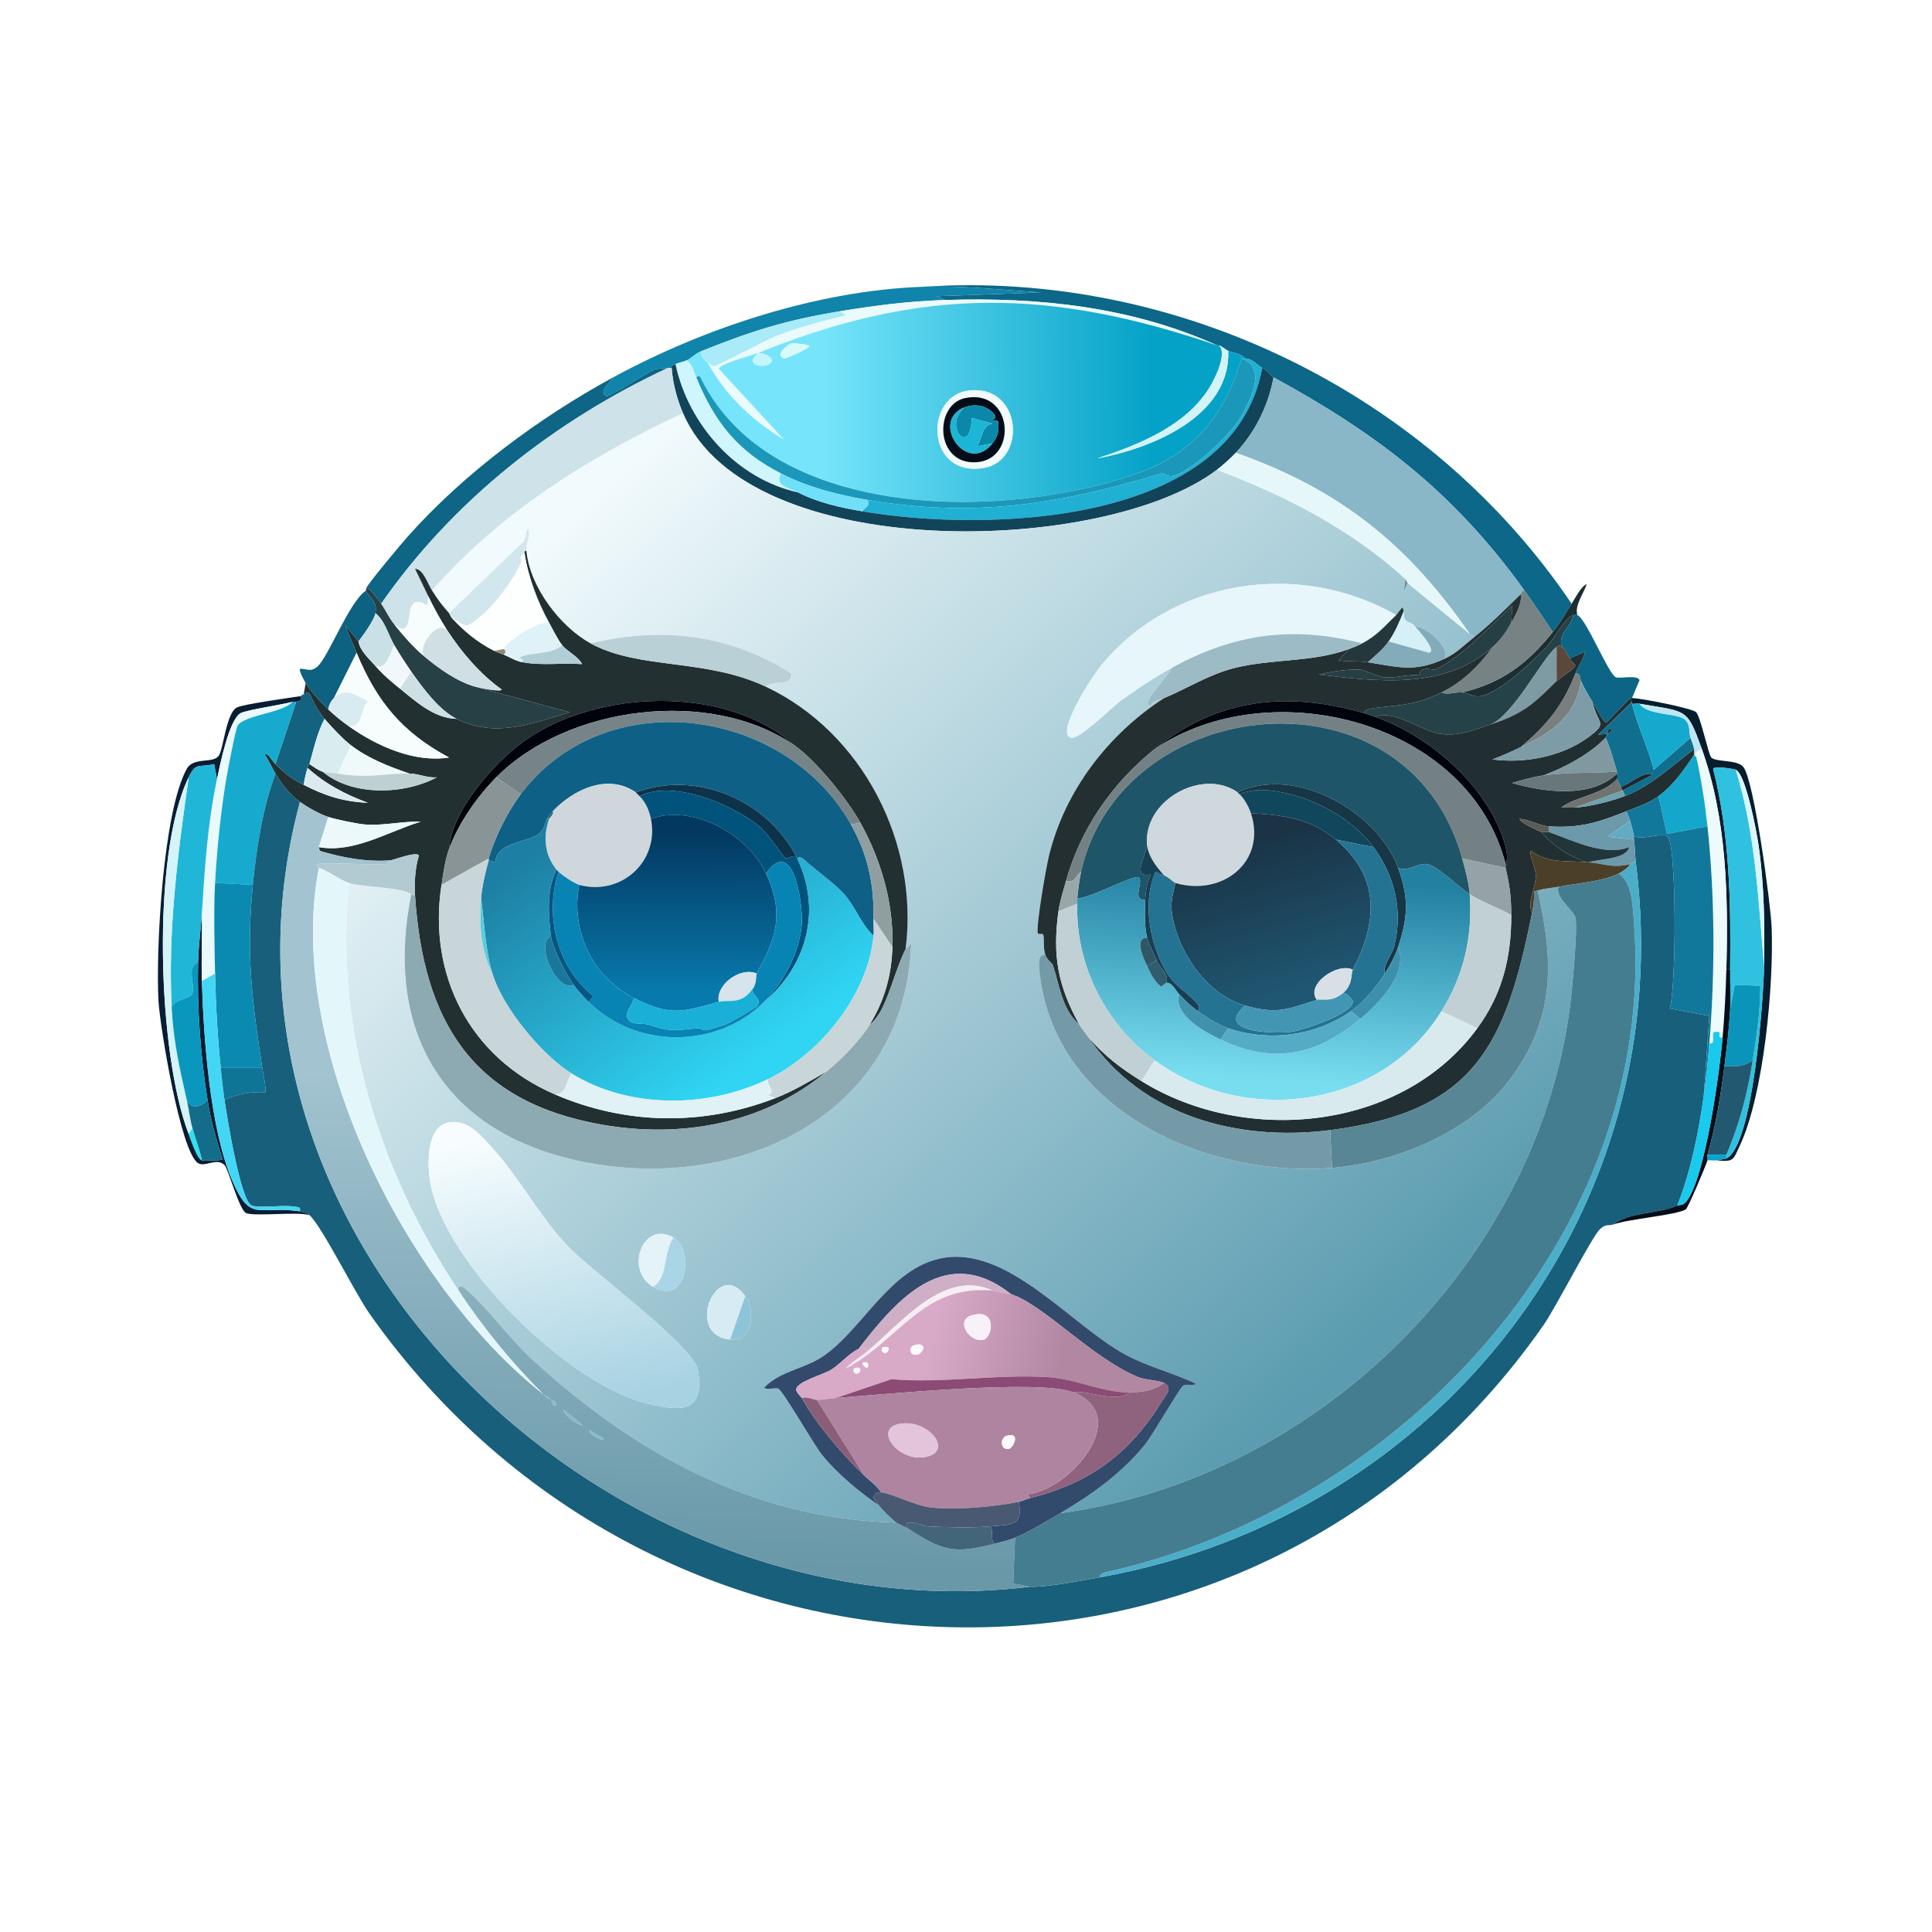 <svg xmlns="http://www.w3.org/2000/svg" width="1024" height="1024"><defs><linearGradient id="a" x1="633.156" x2="411.159" y1="212.348" y2="213.547" gradientUnits="userSpaceOnUse"><stop offset="10.36%" style="stop-color:#05a2c7"/><stop offset="89.189%" style="stop-color:#76e5fb"/></linearGradient></defs><defs><linearGradient id="b" x1="298.481" x2="704.955" y1="280.165" y2="729.626" gradientUnits="userSpaceOnUse"><stop offset="0%" style="stop-color:#f1fafc"/><stop offset="100%" style="stop-color:#5b9cb0"/></linearGradient></defs><defs><linearGradient id="c" x1="349.256" x2="344.06" y1="572.15" y2="830.097" gradientUnits="userSpaceOnUse"><stop offset="0%" style="stop-color:#a2c3cf"/><stop offset="100%" style="stop-color:#6998a8"/></linearGradient></defs><defs><linearGradient id="d" x1="663.043" x2="686.639" y1="444.862" y2="524.438" gradientUnits="userSpaceOnUse"><stop offset="0%" style="stop-color:#1a3345"/><stop offset="100%" style="stop-color:#1f5672"/></linearGradient></defs><defs><linearGradient id="e" x1="358.39" x2="358.603" y1="441.09" y2="525.09" gradientUnits="userSpaceOnUse"><stop offset="0%" style="stop-color:#033860"/><stop offset="100%" style="stop-color:#0879ac"/></linearGradient></defs><defs><linearGradient id="f" x1="305.904" x2="398.428" y1="435.311" y2="563.385" gradientUnits="userSpaceOnUse"><stop offset="0%" style="stop-color:#1d7fa3"/><stop offset="100%" style="stop-color:#30d5f4"/></linearGradient></defs><defs><linearGradient id="g" x1="679.031" x2="671.352" y1="464.451" y2="572.178" gradientUnits="userSpaceOnUse"><stop offset="0%" style="stop-color:#2280a1"/><stop offset="100%" style="stop-color:#79ddf0"/></linearGradient></defs><defs><linearGradient id="h" x1="283.226" x2="315.021" y1="597.766" y2="745.38" gradientUnits="userSpaceOnUse"><stop offset="0%" style="stop-color:#f7fdfe"/><stop offset="100%" style="stop-color:#a7d2e2"/></linearGradient></defs><defs><linearGradient id="i" x1="494.376" x2="562.466" y1="707.388" y2="723.628" gradientUnits="userSpaceOnUse"><stop offset="0%" style="stop-color:#d8aac8"/><stop offset="100%" style="stop-color:#b187a2"/></linearGradient></defs><path fill="#0c6788" d="M833 320c-3.636 5.675-5.536 9.461-10 15-4.887-7.424-9.816-14.774-15-22-37.555-52.351-78.554-83.345-133-113-1.058-.576-2.55-3.152-6-5-2.438-1.306-5.169-4.886-9-5-2.308-2.697-6.012-2.835-9-4-1.056-.412-3.179-2.379-5-3-.299-.102-.701.102-1 0-45.407-20.442-94.461-25.588-144-24l-4.5-2 55-2c-20.391-1.365-42.119-3.732-62.5-3 135.007-9.057 268.752 56.485 344 168"/><path fill="#1084aa" d="M489 152c20.381-.732 42.109 1.635 62.5 3l-55 2 4.5 2c-19.33.62-37.046 2.877-56 6-28.48 4.692-46.731 10.47-73 21-4.106 1.646-5.754 4.065-8 5-1.777.739-4.236 1.246-6 2-2.997 1.281-1.87 1.944-2 2-.44.189-1.565-.189-2 0-.347.151-5.369.074-7.5 1-4.075 1.77-23.651 14.482-25 14-5.063-1.809 2.524-7.784 3.5-10 48.44-26.323 108.445-46.006 164-48"/><path fill="#ebfafc" d="M501 159c49.539-1.588 98.593 3.558 144 24-88.7-30.145-156.033-31.224-243 4-3.013 1.22-20.567 5.73-21 8.5l34.5 37.5c-16.572-9.957-31.354-23.832-40.5-41 1.026.665 2.269 2.113 3.5 2 1.975-.181 27.763-13.98 33-16 11.901-4.59 24.687-7.925 37-11l-3.5-2c18.954-3.123 36.67-5.38 56-6"/><path fill="url(#a)" d="M645 183c.299.102.701-.102 1 0 4.687 3.951-1.734 17.233-5 22.5-12.748 20.559-37.767 30.297-59.5 37.5 28.87-5.315 70.706-22.201 69.5-57 2.988 1.165 6.692 1.303 9 4-.661-.02-1.339.009-2 0-9.038 30.394-25.289 50.292-55.5 61-69.747 24.722-192.499 25.635-230.5-49.5-.711-1.406-1.043-3.116-3-1.5-1.207-2.943-2.28-7.007-5-9 2.246-.935 3.894-3.354 8-5-1.558 1.556 1.055 4.74 3 6 9.146 17.168 23.928 31.043 40.5 41L381 195.5c.433-2.77 17.987-7.28 21-8.5-.217.078-2.971 3.271-3 3.5-.572 4.582 9.112 4.166 10 1 .844-3.008-6.521-4.672-7-4.5 86.967-35.224 154.3-34.145 243-4m-225.5-1c-2.421.759-8.794 6.19-4 8 .989.373 13.563-5.6 13.5-6.5-.987-1.208-9.041-1.644-9.5-1.5m94 25c-23.926 2.862-22.735 46.284 8 41 22.949-3.946 20.15-44.367-8-41" style="fill:url(#a)"/>/&gt;<path fill="#a9ebf8" d="m445 165 3.5 2c-12.313 3.075-25.099 6.41-37 11-5.237 2.02-31.025 15.819-33 16-1.231.113-2.474-1.335-3.5-2-1.945-1.26-4.558-4.444-3-6 26.269-10.53 44.52-16.308 73-21"/><path fill="#d9f9fb" d="M419.5 182c.459-.144 8.513.292 9.5 1.5.063.9-12.511 6.873-13.5 6.5-4.794-1.81 1.579-7.241 4-8"/><path fill="#d2f3f9" d="M651 186c1.206 34.799-40.63 51.685-69.5 57 21.733-7.203 46.752-16.941 59.5-37.5 3.266-5.267 9.687-18.549 5-22.5 1.821.621 3.944 2.588 5 3"/><path fill="#c3f5fc" d="M402 187c.479-.172 7.844 1.492 7 4.5-.888 3.166-10.572 3.582-10-1 .029-.229 2.783-3.422 3-3.5"/><path fill="#1b98b9" d="M460 265c-15.979-2.719-31.5-6.653-46-14-23.075-11.691-35.353-27.479-45-51 1.957-1.616 2.289.094 3 1.5 38.001 75.135 160.753 74.222 230.5 49.5 30.211-10.708 46.462-30.606 55.5-61 13.393 4.607 5.291 20.95 0 30.5-5.287 9.543-25.352 28.374-35.5 31.5-4.367 1.345-4.8-1.662-7-1-53.798 16.189-98.804 23.647-155.5 14"/><path fill="#1fb0d4" d="M660 190c3.831.114 6.562 3.694 9 5-15.394 83.848-146.541 87.223-212 76 1.62-2.685 3.945-1.859 3-6 56.696 9.647 101.702 2.189 155.5-14 2.2-.662 2.633 2.345 7 1 10.148-3.126 30.213-21.957 35.5-31.5 5.291-9.55 13.393-25.893 0-30.5.661.009 1.339-.02 2 0"/><path fill="#cff6fd" d="M364 191c2.72 1.993 3.793 6.057 5 9 9.647 23.521 21.925 39.309 45 51-3.491 6.486 3.526 7.19 9 10-32.477-7.118-58.104-35.747-65-68 1.764-.754 4.223-1.261 6-2"/><path fill="#124459" d="M358 193c6.896 32.253 32.523 60.882 65 68 10.57 5.427 22.248 7.985 34 10 65.459 11.223 196.606 7.848 212-76 3.45 1.848 4.942 4.424 6 5-2.675 14.846-9.72 29.031-20 40-2.399 2.559-7.2 6.871-10 9-59.829 45.497-248.718 50.289-283-30-3.207-7.51-5.427-15.793-6-24 .13-.056-.997-.719 2-2"/><path fill="#0e6586" d="M354 195c-60.253 28.152-113.866 70.258-152 125-1.625-2.34-6.756-9.647-8-8 .19-1.751 19.165-24.31 22-27.5 29.723-33.446 69.751-63.172 109-84.5-.976 2.216-8.563 8.191-3.5 10 1.349.482 20.925-12.23 25-14 2.131-.926 7.153-.849 7.5-1"/><path fill="#cde2e9" d="M356 195c.573 8.207 2.793 16.49 6 24-49.782 23.325-96.505 52.37-133 94-2.392-3.701-4.708-11.503-9-11.5 2.36 4.827 4.682 9.66 7 14.5l-.5 5c-15.286-9.9-4.214 20.41-17.5 10-3.057-3.775-4.639-7.6-7-11 38.134-54.742 91.747-96.848 152-125 .435-.189 1.56.189 2 0"/><path fill="#89b7c8" d="M808 313c-1.214-.164-1.677 1.685-2 2-8.085 7.874-16.117 15.991-25 23 .219-1.162-1.92-1.884-2-2-32.883-47.582-68.797-76.506-124-96 10.28-10.969 17.325-25.154 20-40 54.446 29.655 95.445 60.649 133 113"/><path fill="#f2fafc" d="M513.5 207c28.15-3.367 30.949 37.054 8 41-30.735 5.284-31.926-38.138-8-41m-2 4c-16.512 3.446-16.026 35.396 6 34 22.22-1.409 19.45-39.312-6-34"/><path fill="#020d18" d="M511.5 211c25.45-5.312 28.22 32.591 6 34-22.026 1.396-22.512-30.554-6-34m-.5 5c-18.161 7.388 1.468 36.113 15 19 2.956-3.739 3.618-6.644 3-11.5-.123-.968-2.652-.004-3-1-.066-.189 3.561-.492 0-4-3.908-3.851-9.908-4.571-15-2.5"/><path fill="#0b88a9" d="m526 235-8 1.5c2.791-4.804 2.184-10.63 8-12l-11-3c-.271 21.03-15.433 4.975-4-5.5 5.092-2.071 11.092-1.351 15 2.5 3.561 3.508-.066 3.811 0 4 .348.996 2.877.032 3 1 .618 4.856-.044 7.761-3 11.5"/><path fill="#1bb5d6" d="M526 235c-13.532 17.113-33.161-11.612-15-19-11.433 10.475 3.729 26.53 4 5.5l11 3c-5.816 1.37-5.209 7.196-8 12z"/><path fill="url(#b)" d="M362 219c34.282 80.289 223.171 75.497 283 30 36.227 13.678 71.368 31.654 100 58l-1 6.5 2-4.5 33 27c.08.116 2.219.838 2 2-5.013 3.956-8.944 8.216-15 11 2.202-6.682-10.421-16.907-16-17-2.762-3.432-6.285-.847-6-8l-.5-2c-.786.054-2.84 3.369-3.5 4-51.531-29.519-119.376-19.155-157 27.5-3.587 4.448-23.734 34.827-15.5 37.5 4.37 1.419 21.85-16.331 27-20 8.422-6 17.433-12.025 26.5-17-.255 2.849-17.344 19.643-11.5 20 1.82-2.81 4.867-2.896 7.5-4-29.56 19.135-52.537 48.937-61 83.5-1.604 6.551-6.697 35.819-6 41 .128.954 2.824.04 3 1 .569 3.111-.125 6.886 1 10.5-4.289-.307-3.36 6.164-3 9.5 7.964 73.703 89.317 108.97 155 103.5 33.946-2.827 73.026-18.815 94-46.5 24.268-32.033 23.698-62.492 15-100.5 3.535-1.207 7.327-1.302 11-2-1.848 5.791 7.963 12.23 9 16.5 1.378 5.674-1.927 40.075-3 48C813.592 670.464 697.117 783.816 562 802c16.855-9.908 32.652-21.237 45-36.5 3.657-4.52 18.437-30.021 20-31 2.048-1.283 4.933.28 7-1-12.345-6.01-25.248-8.872-37.5-15.5-29.087-15.734-62.79-58.42-98-51-26.659 5.618-40.591 36.118-61 51-10.724 7.82-23.594 8.2-32.5 17.5 1.028 1.349 6.019-.121 7.5.5 2.531 1.062 18.888 29.898 23.5 35.5 8.054 9.782 19.56 19.401 30 26.5 1.654 2.412 6.668 7.115 9 9-75.962-2.021-139.04-36.87-193.5-87-11.115-10.231-24.864-28.862-35-37-1.787-1.435-3.692-2.027-3.5 1-41.981-62.995-65.948-139.483-58-216 7.594 2.19 29.063 2.37 33 6-13.57 66.999 12.25 120.639 79.5 139 85.128 23.243 183.237-17.362 185.5-114.5.3 2.407-2.88 4.258-3 4.5 7.142-56.17-22.716-114.61-74-139 3.52-4.145 13.517.565 13.5-7-32.859-20.908-68.72-24.921-106.5-16-16.169-8.841-32.272-30.106-34-49-.443-4.847 2.812-8.368.5-12l-1.5 6.5-40 38.5c-4.447-5.203-5.245-6.19-9-12 36.495-41.63 83.218-70.675 133-94M237.5 595c-11.643 2.41-11.041 22.537-9.5 31.5 7.398 43.031 73.427 107.643 115.5 117.5 17.215 4.033 29.983 5.171 26.5-17.5-2.038-13.263-56.809-52.704-70-67-14.388-15.593-25.336-36.061-39-51-6.07-6.636-13.154-15.641-23.5-13.5M346 682c17.725 10.713 22.485-19.168 11-26-16.051-9.548-26.161 16.836-11 26m41 28c12.048 1.176 13.567-15.109 8-23-14.827-21.015-32.727 20.586-8 23" style="fill:url(#b)"/>/&gt;<path fill="#e6f7fa" d="m779 336-33-27-1-2c-28.632-26.346-63.773-44.322-100-58 2.8-2.129 7.601-6.441 10-9 55.203 19.494 91.117 48.418 124 96"/><path fill="#70dff8" d="M460 265c.945 4.141-1.38 3.315-3 6-11.752-2.015-23.43-4.573-34-10-5.474-2.81-12.491-3.514-9-10 14.5 7.347 30.021 11.281 46 14"/><path fill="#d2e6ed" d="M279 292c-1.146-.176-.943.958-1 1-3.799 2.817-.879 2.619-2 5.5-3.009 7.734-13.968 22.174-20.5 27.5-8.113 6.615-7.446 7.426-16.5 1-.183-.199-.799-1.765-1-2l40-38.5 1.5-6.5c2.312 3.632-.943 7.153-.5 12"/><path fill="#223032" d="M313 341c25.801 14.108 60.996 7.779 93 23 51.284 24.39 81.142 82.83 74 139-5.187 10.443-7.713 22.342-13 32.5-1.084 2.082-3.9 6.198-6 7.5 7.905-12.958 11.52-26.015 12-41 .734-22.886-5.811-45.79-17-66-6.744-12.181-23.664-33.176-35-41-36.436-32.334-105.143-29.679-143.5-2-15.993 11.541-38.229 37.06-39.5 57-2.05 5.694-3.069 12.969-4 19-7.33 47.49 14.706 91.449 60 111 37.789 16.311 78.613 16.856 117 2 9.549-3.695 18.175-8.948 27-14-33.262 27.706-77.184 35.566-119.5 28-68.028-12.163-94.021-54.39-98.5-121-.475-7.056.001-14.674 2-21.5-.736-2.503-13.349 2.22-15 2.5-12.863.961-25.227-1.356-37.5-5l-.5-2c18.685 3.277 36.641-8.24 54-13.5-9.835-.285-19.526 2.222-29.5 1.5-4.035-.292-15.519-2.703-19.5-4-4.485-1.461-11.165-5.193-15-8-5.8-4.247-9.312-8.915-13-15-2.051-3.384-3.646-7.257-6-10.5 2.493-.258 4.106 3.65 6 5.5 5.601 5.472 7.991 7.361 15 11 11.103 5.765 21.306 9.01 34 9.5-12.378-4.65-22.121-9.688-32-18.5.532-1.894.97-1.892 1-2 2.076 1.246 4.679 3.366 7 4 15.776 13.234 43.362 12.208 60.5 3-4.984.411-9.592-1.97-14.5-2-10.839-3.714-21.819-7.95-31-15-4.249-3.262-10.375-9.851-14-14-2.862-3.276-6.203-9.392-8-13.5-1.287-1.472-1.918.407-3 .5l1-6c2.203 3.997 8.507 10.619 12 14 3.344 3.237 7.19 6.313 11 9 15.057 10.619 34.725 19.332 53 16.5-24.82-13.313-38.312-29.635-49-55.5-1.994-4.826-4.114-9.618-6-14.5l7 8.5c.851 5.076 5.763 9.317 9 13 4.284 4.875 8.011 7.942 13 12 8.407 6.837 18.164 15.775 30 16 20.4 10.255 39.754 2.601 60-3.5L252 364c2.024.558 13.132 2.918 14 1.5-11.472-8.12-21.342-19.762-29-31.5-3.755-5.755-7.035-11.81-10-18-2.318-4.84-4.64-9.673-7-14.5 4.292-.003 6.608 7.799 9 11.5 3.755 5.81 4.553 6.797 9 12 .201.235.817 1.801 1 2 6.874 7.506 13.911 13.383 23 18 1.589.807 3.337 1.35 5 2 3.49 1.364 5.952 3.253 10 4 10.586 1.954 20.946.163 31.5 1-1.725-3.866-7.845-6.74-10.5-10-2.285-2.805-5.135-8.64-7-12-6.08-10.953-11.192-24.545-13-37 .057-.042-.146-1.176 1-1 1.728 18.894 17.831 40.159 34 49"/><path fill="#fdfefe" d="M278 293c1.808 12.455 6.92 26.047 13 37-5.472-.925-22.486 9.671-24 14l-5 1c-9.089-4.617-16.126-10.494-23-18 9.054 6.426 8.387 5.615 16.5-1 6.532-5.326 17.491-19.766 20.5-27.5 1.121-2.881-1.799-2.683 2-5.5"/><path fill="#668896" d="m746 309-2 4.5 1-6.5z"/><path fill="#e6f6fb" d="M740 326c-6.286 6.007-9.88 10.679-18 15-36.894-9.56-68.154-5.021-101 13-9.067 4.975-18.078 11-26.5 17-5.15 3.669-22.63 21.419-27 20-8.234-2.673 11.913-33.052 15.5-37.5 37.624-46.655 105.469-57.019 157-27.5"/><path fill="#1d2e32" d="M836 326c-.388-.134-1.436-.07-2 0-3.887.482-10.254 12.491-14 16.5-7.236 7.745-25.193 24.866-35.5 26.5-3.727.591-6.125-1.738-9.5-2 21.215-5.111 34.564-15.329 48-32 4.464-5.539 6.364-9.325 10-15 1.982-3.094 4.876-9.05 8-10.5-1.589 5.301-6.411 10.877-5 16.5"/><path fill="#264046" d="M202 320c2.361 3.4 3.943 7.225 7 11 4.92 6.077 9.975 11.948 16 17 7.54 6.322 17.377 13.345 27 16l50 13.5c-20.246 6.101-39.6 13.755-60 3.5-9.445-4.748-17.984-16.449-24-25-2.803-3.985-6.551-9.804-9-14-3.126-5.357-4.983-13.101-10-17 1.313-6.677-4.511-9.473-5-12-.054-.282-.032-.709 0-1 1.244-1.647 6.375 5.66 8 8"/><path fill="#0d6181" d="M199 325c-.751 3.817-6.472 11.601-9 15l-7-8.5c1.886 4.882 4.006 9.674 6 14.5l-12 24c-1.55 1.472-2.761 3.862-3 6-3.493-3.381-9.797-10.003-12-14-.735-1.334-3.616-6.211-3-7.5 3.657-.217 5.255 1.933 9-1 5.818-4.555 16.947-34.548 26-40.5.489 2.527 6.313 5.323 5 12"/><path fill="#768283" d="M823 335c-13.436 16.671-26.785 26.889-48 32-3.866-.3-7.857 1.613-11 0 11.014-5.455 19.881-13.948 27-24 4.537-4.094 7.041-7.736 10-13 2.241-3.986 5.856-10.235 5-15 .323-.315.786-2.164 2-2 5.184 7.226 10.113 14.576 15 22"/><path fill="#232f31" d="m801 330 .5-9c-11.034 10.084-27.442 28.111-41 34-.466.202-8.507-2.34-8 3-6.337-.891-12.609 1.619-19 1-1.871-.181-11.3-3.95-12-4-7.636-.545-16.065 1.133-22.5 2.5 31.138 3.8 66.88 8.166 92-14.5-7.119 10.052-15.986 18.545-27 24-12.983 6.43-19.625 6.433-33.5 8-1.274.144-8.006.783-7.5 3-41.117-11.844-77.503-7.917-111 19-22.469 18.056-39.246 42.179-47 70-1.392 4.995-3.31 10.922-4 16-3.227 23.752-.294 39.358 11 60-9.169-7.934-10.395-20.812-14-31.5-.283-.84-3.177-2.855-4-5.5-1.125-3.614-.431-7.389-1-10.5-.176-.96-2.872-.046-3-1-.697-5.181 4.396-34.449 6-41 8.463-34.563 31.44-64.365 61-83.5 12.55-5.264 23.989-12.657 37.5-16 20.051-4.962 41.171-2.857 60.5-10l-5.5 6c4.905.811 10.741.246 15.5 1 16.546 2.622 24.755 5.469 41-2 6.056-2.784 9.987-7.044 15-11 8.883-7.009 16.915-15.126 25-23 .856 4.765-2.759 11.014-5 15"/><path fill="#f7fcfd" d="M237 334c-5.756-5.542-16.105 9.349-12 14-6.025-5.052-11.08-10.923-16-17 13.286 10.41 2.214-19.9 17.5-10l.5-5c2.965 6.19 6.245 12.245 10 18"/><path fill="#263f45" d="M801 330c-2.959 5.264-5.463 8.906-10 13-25.12 22.666-60.862 18.3-92 14.5 6.435-1.367 14.864-3.045 22.5-2.5.7.05 10.129 3.819 12 4 6.391.619 12.663-1.891 19-1-.507-5.34 7.534-2.798 8-3 13.558-5.889 29.966-23.916 41-34z"/><path fill="#24383c" d="M744 324c-2.216 5.496-4.546 11.142-8 16-2.962 4.167-7.204 7.628-11 11-4.759-.754-10.595-.189-15.5-1l5.5-6c2.382-.88 4.75-1.803 7-3 8.12-4.321 11.714-8.993 18-15 .66-.631 2.714-3.946 3.5-4z"/><path fill="#d5f0f7" d="M750 332c.664.825 11.979 12.8 7.5 14l-21.5-6c3.454-4.858 5.784-10.504 8-16-.285 7.153 3.238 4.568 6 8"/><path fill="#cae0e7" d="M209 342c-1.913 3.078-3.961 13.674-10 11-3.237-3.683-8.149-7.924-9-13 2.528-3.399 8.249-11.183 9-15 5.017 3.899 6.874 11.643 10 17"/><path fill="#264249" d="M834 326c-.964 6.109-8.977 10.447-6 17-1.974-1.329-1.379-1.044-3 0-6.717 4.323-22.67 36.177-35 41-8.961 2.949-16.721 6.285-26.5 5-9.929-1.305-25.05-13.399-34.5-9-2.172-.765-3.713-1.341-6-2-.506-2.217 6.226-2.856 7.5-3 13.875-1.567 20.517-1.57 33.5-8 3.143 1.613 7.134-.3 11 0 3.375.262 5.773 2.591 9.5 2 10.307-1.634 28.264-18.755 35.5-26.5 3.746-4.009 10.113-16.018 14-16.5"/><path fill="#0d6586" d="M836 326c4.615 1.589 16.674 31.733 20.5 33 2.302.763 11.542-1.466 12.5 1.5l-4 9.5c-.333.009-.667-.007-1 0l-12.5 13c-1.67.041-6.419-9.234-7.5-11-2.211-3.612-4.233-7.149-6-11-.644-1.404-.184-4.414-3-4 1.514-3.853 4.201-7.296 5-11.5l-8 3.5c-.864-1.729-2.476-4.974-4-6-2.977-6.553 5.036-10.891 6-17 .564-.07 1.612-.134 2 0"/><path fill="#def2f8" d="M291 330c1.865 3.36 4.715 9.195 7 12-5.606 4.981-15.954 3.644-21.5 6-3.065 1.302 1.469.368.5 3-4.048-.747-6.51-2.636-10-4 2-1.975-.05-2.858 0-3 1.514-4.329 18.528-14.925 24-14"/><path fill="#83abba" d="M766 349c-16.245 7.469-24.454 4.622-41 2 3.796-3.372 8.038-6.833 11-11l21.5 6c4.479-1.2-6.836-13.175-7.5-14 5.579.093 18.202 10.318 16 17"/><path fill="#cfdfe3" d="M237 334c7.658 11.738 17.528 23.38 29 31.5-.868 1.418-11.976-.942-14-1.5-9.623-2.655-19.46-9.678-27-16-4.105-4.651 6.244-19.542 12-14"/><path fill="#b9d0d6" d="M406 364c-32.004-15.221-67.199-8.892-93-23 37.78-8.921 73.641-4.908 106.5 16 .017 7.565-9.98 2.855-13.5 7"/><path fill="#9cbbc5" d="M722 341c-2.25 1.197-4.618 2.12-7 3-19.329 7.143-40.449 5.038-60.5 10-13.511 3.343-24.95 10.736-37.5 16-2.633 1.104-5.68 1.19-7.5 4-5.844-.357 11.245-17.151 11.5-20 32.846-18.021 64.106-22.56 101-13"/><path fill="#f1f8fb" d="m218 356-6 9c-4.989-4.058-8.716-7.125-13-12 6.039 2.674 8.087-7.922 10-11 2.449 4.196 6.197 10.015 9 14"/><path fill="#b1cdd5" d="M277 351c.969-2.632-3.565-1.698-.5-3 5.546-2.356 15.894-1.019 21.5-6 2.655 3.26 8.775 6.134 10.5 10-10.554-.837-20.914.954-31.5-1"/><path fill="#5a483a" d="M828 343c1.524 1.026 3.136 4.271 4 6 .68 1.361 3.005 3.27 3 3.5-.044 1.86-8.671 7.185-10 8.5v-18c1.621-1.044 1.026-1.329 3 0"/><path fill="#7e9aa3" d="M825 361c-12.537 12.412-17.724 17.314-35 23 12.33-4.823 28.283-36.677 35-41z"/><path fill="#948675" d="M267 344c-.05.142 2 1.025 0 3-1.663-.65-3.411-1.193-5-2z"/><path fill="#222f32" d="M835 357c-6.724 17.114-15.029 27.194-29 39-4.9 2.332-9.851 4.698-15 6.5 16.898 2.276 36.55-1.432 50.5-11.5 11.411-8.236 5.263-6.912 2.5-19 1.081 1.766 5.83 11.041 7.5 11l12.5-13c-.003.855.778 1.018 1 2l-18 17.5c.989-.444 4.768-.403 5-.5-.244.355-.82 1.811-1 2-8.3 8.729-21.787 15.871-33 20-5.393.755-11.28 2.422-16.5 4 16.858 4.88 41.97 8.283 55.5-5 .865 2.869-.182 2.367 0 3-7.936 8.429-21.598 9.001-29.5 15 2.492-.09 5.022.129 7.5 0 7.279-.379 19.095-3.386 26-6 13.929-5.272 25.219-16.186 37-25 .224.864-.212 2.118 0 3-5.338 7.881-11.127 16.367-19 22-5.478 3.92-10.934 5.58-17 8-14.746 5.884-24.702 9.08-41 8-5.457-.362-10.372-3.672-15.5-4-.518 1.661 9.95 6.443 11.5 7 5.827 7.316 15.227 13.146 24 16-10.39-1.012-20.194.89-29.5-6-1.511.916 2.399 8.978 2.5 12.5.208 7.258-4.867 13.777-2 20.5-13.97 69.657-30.054 105.249-107 115-49.165 6.231-99.621-7.521-128-49 8.676 9.866 17.022 16.19 28 23 55.221 34.257 138.198 26.432 178-28 13.237-18.103 18.053-37.489 18-60-.023-9.648-.845-15.716-3-25-.135-.583.146-1.434 0-2 2.052-3.568-.554-11.627-2-15.5-10.488-28.088-39.156-52.689-67-62.5 9.45-4.399 24.571 7.695 34.5 9 9.779 1.285 17.539-2.051 26.5-5 17.276-5.686 22.463-10.588 35-23 1.329-1.315 9.956-6.64 10-8.5.005-.23-2.32-2.139-3-3.5l8-3.5c-.799 4.204-3.486 7.647-5 11.5"/><path fill="#f7fcfd" d="M189 346c10.688 25.865 24.18 42.187 49 55.5-18.275 2.832-37.943-5.881-53-16.5 7.44.415 5.811-9.152 10-13.5-6.927-2.865-11.586-7.591-18-1.5z"/><path fill="#cfe0e5" d="M218 356c6.016 8.551 14.555 20.252 24 25-11.836-.225-21.593-9.163-30-16z"/><path fill="#787f7e" d="M838 361c-3.098 19.321-16.082 27.423-32 35 13.971-11.806 22.276-21.886 29-39 2.816-.414 2.356 2.596 3 4"/><path fill="#7d9ca7" d="M844 372c2.763 12.088 8.911 10.764-2.5 19-13.95 10.068-33.602 13.776-50.5 11.5 5.149-1.802 10.1-4.168 15-6.5 15.918-7.577 28.902-15.679 32-35 1.767 3.851 3.789 7.388 6 11"/><path fill="#d7ebf1" d="M185 385c-3.81-2.687-7.656-5.763-11-9 .239-2.138 1.45-4.528 3-6 6.414-6.091 11.073-1.365 18 1.5-4.189 4.348-2.56 13.915-10 13.5"/><path fill="#126280" d="M172 381c-3.953 7.591-5.699 15.844-8 24-.03.108-.468.106-1 2-.822 2.924-1.676 5.961-2 9-7.009-3.639-9.399-5.528-15-11l11-33c2.31-.748 3.573-1.118 2-3 .978-.156 1.076-.92 2-1 1.082-.093 1.713-1.972 3-.5 1.797 4.108 5.138 10.224 8 13.5"/><path fill="#091d33" d="M159 369c1.573 1.882.31 2.252-2 3-.503.163-1.449-.151-2 0-5.47 1.501-24.53 4.322-27.5 6-6.132 3.465-10.918 27.584-12.5 35l-1.5-8c-8.702 1.961-9.483-1.2-13.5 7-19.943 40.716-16.428 146.789 0 189 1.116 2.867 4.425 13.135 7 14 1.094.367 10.563.114 11-.5-3.29-10.064-6.345-21.068-8-31.5-3.806-23.989-5.565-48.7-5-73 .218-9.353 1.443-17.117 2-26 .265 11.97-.359 24.036 0 36 .902 30.043 4.282 78.073 16 105.5 9.772 22.872 13.429 13.351 36 16.5 1.78.724 3.39.534 5 2-6.844-1.845-28.795.799-33.5-1-3.611-1.381-9.549-23.599-11.5-25.5-4.242-4.134-10.278 1.317-14-1-9.366-5.831-20.302-73.179-21-86-1.46-26.842 2.335-100.128 15-123 3.599-6.499 13.893-2.55 17-7 2.345-3.359 3.943-22.555 9.5-25.5 3.325-1.762 27.737-5.078 33.5-6"/><path fill="#061d2e" d="M910 615c.692-.106 4.77-.889 5-1 14.292-6.881 19.743-85.78 20-102 .341-21.482.148-43.232-3-64.5-.992-6.704-6.626-37.113-12-39.5-1.157-.514-11.495-2.152-12-.5 8.82 34.688 9.432 70.853 9 106.5h-2c1.013-39.233.285-79.957-13-117-7.937-22.131-7.795-19.568-33-24-1.241-.218-2.716.141-4 0-.075-.316.072-.683 0-1-.222-.982-1.003-1.145-1-2 .333-.007.667.009 1 0 3.96-.111 32.132 5.426 34 7.5 2.458 2.729 6.467 22.377 8 24 2.384 2.524 13.818.998 17 5 5.774 7.263 14.521 72.822 15 85 1.193 30.332-4.106 88.733-17 116-3.436 7.265-3.011 8.437-12 7.5"/><path fill="#eaf9fc" d="M155 372c-4.811 5.781-25.374 7.027-29 12.5-1.152 1.739-5.322 24.073-6 28-2.864 16.585-5.12 38.678-6 55.5-.797 15.221-.319 32.643 0 48l-7 4c-.359-11.964.265-24.03 0-36 1.485-23.695 3.046-47.784 8-71 1.582-7.416 6.368-31.535 12.5-35 2.97-1.678 22.03-4.499 27.5-6"/><path fill="#16aace" d="m157 372-11 33c-1.894-1.85-3.507-5.758-6-5.5 2.354 3.243 3.949 7.116 6 10.5-6.772 18.471-10.076 39.402-12 59l-20-1c.88-16.822 3.136-38.915 6-55.5.678-3.927 4.848-26.261 6-28 3.626-5.473 24.189-6.719 29-12.5.551-.151 1.497.163 2 0"/><path fill="#01030c" d="M421 395c-44.542-30.743-120.37-20.967-158 17-10.018 10.108-20.173 24.596-25 38 1.271-19.94 23.507-45.459 39.5-57 38.357-27.679 107.064-30.334 143.5 2"/><path fill="#01030d" d="M723 378c2.287.659 3.828 1.235 6 2 27.844 9.811 56.512 34.412 67 62.5 1.446 3.873 4.052 11.932 2 15.5-19.586-76.037-124.757-102.413-186-61 33.497-26.917 69.883-30.844 111-19"/><path fill="#106f8f" d="M865 372c.072.317-.075.684 0 1 2.808 11.833 8.591 23.124 11.5 35l19.5-17c.723 2.042 1.441 3.847 2 6-11.781 8.814-23.071 19.728-37 25 .302-1.322-.526-1.959-1-3l16-8.5c-4.879-2.018-11.984 5.145-17 6.5-.76-1.941-1.938-3.785-2-4-.182-.633.865-.131 0-3-.092-.305.094-.695 0-1-1.855-6.049-3.306-12.236-6-18 .18-.189.756-1.645 1-2 .283-.412 3.321-1.23 1.5-3-1.588.553-1.345 2.936-1.5 3-.232.097-4.011.056-5 .5z"/><path fill="#15a9ce" d="M869 373c3.728 5.983 19.126 4.944 23.5 8 3.695 2.581 2.605 7.47 3.5 10l-19.5 17c-2.909-11.876-8.692-23.167-11.5-35 1.284.141 2.759-.218 4 0"/><path fill="#bbe7f3" d="M902 397c-2.339 1.073-3.554 1.058-3 4-.016-.069-.667.385-1-1-.212-.882.224-2.136 0-3-.559-2.153-1.277-3.958-2-6-.895-2.53.195-7.419-3.5-10-4.374-3.056-19.772-2.017-23.5-8 25.205 4.432 25.063 1.869 33 24"/><path fill="#778487" d="M421 395c11.336 7.824 28.256 28.819 35 41l-5 1c-34.925-62.055-130.01-75.607-175-16l-13-9c37.63-37.967 113.458-47.743 158-17"/><path fill="#748184" d="M798 458c.146.566-.135 1.417 0 2l-23-5c-29.239-104.586-180.873-87.678-202 7-3.125 2.247-3.067 6.141-8 5 7.754-27.821 24.531-51.944 47-70 61.243-41.413 166.414-15.037 186 61"/><path fill="#d9edf1" d="m186 395-7 15c-2.211-.38-5.994-.452-8-1-2.321-.634-4.924-2.754-7-4 2.301-8.156 4.047-16.409 8-24 3.625 4.149 9.751 10.738 14 14"/><path fill="#0f6086" d="M451 437c9.085 16.142 12.253 31.573 12 50-.04 2.93.275 6.119 0 9-6.773-6.328-9.6-15.491-16-22.5-4.631-5.072-15.133-12.706-21-18-.669-.604-3.602-2.525-3 .5a60 60 0 0 0-1-2c-15.461-29.958-53.077-46.02-85-34-14.711-10.302-33.064-1.569-44 10-1.64 1.735-2.486 3.438-3 4-.81.886-1.047 5.373-4.5 8-6.208 4.723-22.146 4.272-23 15l-3.5-1c.087-.309-.091-.694 0-1 3.353-11.295 9.931-24.634 17-34 44.99-59.607 140.075-46.055 175 16"/><path fill="#1f5568" d="M775 455c1.65 5.901 3.556 12.924 4 19-5.052-3.186-17.187-15.085-22.5-16-5.018-.864-9.772 4.22-15.5 2-10.953-29.816-54.398-54.643-85-40-18.561-13.19-50.288 4.108-48 28-.987 6.114-8.295 17.612 2 15.5-2.068 4.303-2.803 8.761-3 13.5-7.535.361-.578-9.662-3.5-12-2.135-1.708-27.459 11.99-32.5 11 .257-3.605 1.222-10.515 2-14 21.127-94.678 172.761-111.586 202-7"/><path fill="#222f32" d="M852 389c.155-.064-.088-2.447 1.5-3 1.821 1.77-1.217 2.588-1.5 3"/><path fill="#8098a0" d="M857 409c-12.711.806-26.505.25-39 2 11.213-4.129 24.7-11.271 33-20 2.694 5.764 4.145 11.951 6 18"/><path fill="#eff9fa" d="M217 410c-14.379-.087-22.037 2.746-38 0l7-15c9.181 7.05 20.161 11.286 31 15"/><path fill="#edfbfd" d="M915 514c-.306 11.844-.976 24.195-2 36-4.314-.026 1.62-3.904-4.5-3-1.594 1.393 1.22 6.74-2.5 6 3.045-37.726 2.98-77.385-1-115-1.243-11.748-3.36-25.515-6-37-.554-2.942.661-2.927 3-4 13.285 37.043 14.013 77.767 13 117"/><path fill="#14a7cc" d="M899 401c2.64 11.485 4.757 25.252 6 37l-21.5 4-4.5-20c7.873-5.633 13.662-14.119 19-22 .333 1.385.984.931 1 1"/><path fill="#20b6d8" d="M115 413c-4.954 23.216-6.515 47.305-8 71-.557 8.883-1.782 16.647-2 26-6.58 2.769-1.315 11.849-3 16.5-1.141 3.15-9.686 2.913-11 7.5-2.08-40.884 3.246-81.828 9-122 4.017-8.2 4.798-5.039 13.5-7z"/><path fill="#30c1e0" d="M920 408c10.491 33.784 11.948 69.04 15 104-.257 16.22-5.708 95.119-20 102 .088-.627-.166-1.617 0-2 7.025-16.178 11.191-32.484 14-50 2.094-13.056 3.997-26.195 4-39.5l-13.5-.5-2.5 13c.354-6.967-.084-14.058 0-21 .432-35.647-.18-71.812-9-106.5.505-1.652 10.843-.014 12 .5"/><path fill="#dbeaef" d="M161 416c.324-3.039 1.178-6.076 2-9 9.879 8.812 19.622 13.85 32 18.5-12.694-.49-22.897-3.735-34-9.5"/><path fill="#d9f6fa" d="M935 512c-3.052-34.96-4.509-70.216-15-104 5.374 2.387 11.008 32.796 12 39.5 3.148 21.268 3.341 43.018 3 64.5"/><path fill="#bfd0d3" d="M179 410c15.963 2.746 23.621-.087 38 0 4.908.03 9.516 2.411 14.5 2-17.138 9.208-44.724 10.234-60.5-3 2.006.548 5.789.62 8 1"/><path fill="#67777a" d="M857 409c.094.305-.092.695 0 1-13.53 13.283-38.642 9.88-55.5 5 5.22-1.578 11.107-3.245 16.5-4 12.495-1.75 26.289-1.194 39-2"/><path fill="#1a2931" d="M860 419c-.326-.717-.712-1.265-1-2 5.016-1.355 12.121-8.518 17-6.5z"/><path fill="#175f7b" d="M159 425C97.158 654.987 320.628 868.38 546 841c8.367.444 27.891-3.366 37-5 180.708-32.413 307.455-194.828 284-379-.464-3.641-.399-8.454-1-12-.107-.63.11-1.372 0-2 3.518 2.688 15.583-2.089 18 .5 4.643 4.975 4.551 79.717 1 91l21 4-3 42.5c-2.802 19.701-6.726 39.444-14 58-10.187 4.442-25.339 3.321-34 10-2.476.873-3.751-.566-7 2.5-4.28 4.039-23.4 41.563-30 51-153.416 219.349-469.962 209.32-622-6-7.832-11.091-25.295-46.397-32-52.5-1.61-1.466-3.22-1.276-5-2-.114-.046.375-1.747-.5-2-6.736-1.947-20.069.651-25-1-6.026-2.017-13.365-48.057-14.5-56 5.854-2.952 14.868-4.682 21.5-4 .98-.759-1.189-10.956-1.5-13-5.441-35.765-8.602-60.307-5-97 1.924-19.598 5.228-40.529 12-59 3.688 6.085 7.2 10.753 13 15"/><path fill="#d4f4fa" d="M91 534c.894 17.58 4.129 32.077 8 49 1.141 4.989 1.633 9.986 3 15l-2 3c-16.428-42.211-19.943-148.284 0-189-5.754 40.172-11.08 81.116-9 122"/><path fill="#899497" d="M276 421c-7.069 9.366-13.647 22.705-17 34l-25 14c.931-6.031 1.95-13.306 4-19 4.827-13.404 14.982-27.892 25-38z"/><path fill="#717371" d="M859 417c.288.735.674 1.283 1 2l-25 9c-2.478.129-5.008-.09-7.5 0 7.902-5.999 21.564-6.571 29.5-15 .062.215 1.24 2.059 2 4"/><path fill="#cfd7dc" d="M337 420c.116.081 1.577 1.571 2 2 3.245 3.29 5.076 7.463 6 12 4.6 22.582-15.857 41.042-38 35-2.411-.658-9.183-5.108-11-7-.355-.37-.955-.945-1-1-6.484-7.985-7.2-17.497-4-27 .153-.454 2.682-2.445 2-4 10.936-11.569 29.289-20.302 44-10"/><path fill="#0d334b" d="M422 454c-1.753-.864-4.858 1.248-5.5 1-1.027-.397-9.713-13.526-14-17-14.583-11.817-46.081-24.954-63.5-16-.423-.429-1.884-1.919-2-2 31.923-12.02 69.539 4.042 85 34"/><path fill="#cfd8dd" d="M656 420c.058.041.445.511 1 1 2.46 2.168 4.943 6.789 6 10 8.466 25.72-15.126 44.335-40 37-.768-.227-3.892-3.168-6-4-3.766-4.171-8.438-10.135-9-16-2.288-23.892 29.439-41.19 48-28"/><path fill="#173646" d="M741 460c5.845 15.912 5.276 26.267 0 42-1.705 5.085-4.142 9.502-7 14-1.136-4.578 3.952-10.179 5-14.5 4.597-18.959.387-37.087-11-52.5-12.32-16.676-34.94-27.708-54.5-30-5.211-.611-11.646-.362-16.5 2-.555-.489-.942-.959-1-1 30.602-14.643 74.047 10.184 85 40"/><path fill="#01537c" d="M422 454c.296.574.751 1.458 1 2 12.454 27.134 4.401 56.063-18 75 10.55-10.554 19.478-27.282 20-42.5.356-10.368-4.634-45.894-19-25.5-9.42-20.562-38.785-37.059-61-29-.924-4.537-2.755-8.71-6-12 17.419-8.954 48.917 4.183 63.5 16 4.287 3.474 12.973 16.603 14 17 .642.248 3.747-1.864 5.5-1"/><path fill="#10475c" d="m728 449-20-4c-13.367-11.236-28.155-13.051-45-14-1.057-3.211-3.54-7.832-6-10 4.854-2.362 11.289-2.611 16.5-2 19.56 2.292 42.18 13.324 54.5 30"/><path fill="#6ea2ad" d="M861 422c-6.905 2.614-18.721 5.621-26 6l25-9c.474 1.041 1.302 1.678 1 3"/><path fill="#11789c" d="M905 438c3.98 37.615 4.045 77.274 1 115-.755 9.347-1.68 18.722-3 28l3-42.5-21-4c3.551-11.283 3.643-86.025-1-91-2.417-2.589-14.482 2.188-18-.5-.436-2.493-1.363-5.478-2-8-.363-1.437-1.435-3.516-2-5 6.066-2.42 11.522-4.08 17-8l4.5 20z"/><path fill="url(#c)" d="m174 433-5 16 .5 2c12.273 3.644 24.637 5.961 37.5 5-.158.027-1.872 1.908-2.5 2-5.019.735-34.235-1.23-36 0-1.631 1.74.52 1.899.5 2-18.17 94.015 45.933 221.442 119 279 2.108 2.099 2.63 1.937 4 3 .887.689.664 4.227 3 2.5-.491-2.21-2.864-2.36-3-2.5-2.14-2.203-2.706-1.98-4-3-17.097-17.023-31.637-34.948-45-55-.192-3.027 1.713-2.435 3.5-1 10.136 8.138 23.885 26.769 35 37 54.46 50.13 117.538 84.979 193.5 87 .653.528 5.09 2.41 6 3 18.652 12.087 24.69 13.907 47 8 3.302-.874 6.841-1.745 10-3l-1 24.5c2.589-.068 7.072 1.398 9 1.5-225.372 27.38-448.842-186.013-387-416 3.835 2.807 10.515 6.539 15 8m124.5 314c.922 3.61 6.985 7.96 10.5 8.5zm14 11c-.726 1.852 6.934 6.493 7.5 4.5z" style="fill:url(#c)"/>/&gt;<path fill="#26657e" d="M291 434h-1c.514-.562 1.36-2.265 3-4 .682 1.555-1.847 3.546-2 4"/><path fill="#6c9aaa" d="m864 435-12 8.5 14 1.5c.601 3.546.536 8.359 1 12-1.427-.429-1.9.725-3 1-9.306 2.324-13.746-.283-22-1 5.425-1.718 20.133-1.54 21.5-8-12.71 5.055-29.778-3.426-42.5-8v-3c16.298 1.08 26.254-2.116 41-8 .565 1.484 1.637 3.563 2 5"/><path fill="url(#d)" d="M708 445c23.932 20.116 22.006 43.993 9 69-7.702-4.175-25.354 7.709-19 16-15.039 4.47-20.462 7.939-38 3-21.481-6.049-36.887-30.76-39-50.5-.532-4.967.964-9.764 2-14.5 24.874 7.335 48.466-11.28 40-37 16.845.949 31.633 2.764 45 14" style="fill:url(#d)"/>/&gt;<path fill="url(#e)" d="M406 463c9.832 21.46 5.529 33.94-5 53-8.258-3.754-21.851 5.797-20 15-19.05 5.138-25.322 7.966-45-2-22.208-11.247-33.625-36.025-29-60 22.143 6.042 42.6-12.418 38-35 22.215-8.059 51.58 8.438 61 29" style="fill:url(#e)"/>/&gt;<path fill="#edf8fa" d="M174 433c3.981 1.297 15.465 3.708 19.5 4 9.974.722 19.665-1.785 29.5-1.5-17.359 5.26-35.315 16.777-54 13.5z"/><path fill="#5a5c56" d="M821 438v3c-.969-.348-3.031.348-4 0-1.55-.557-12.018-5.339-11.5-7 5.128.328 10.043 3.638 15.5 4"/><path fill="url(#f)" d="M295 461c-5.4 10.918-4.328 23.254-3 35-8.774 4.412 3.354 30.181 12 26 1.833 2.42 5.764 6.766 8 9 25.163 25.142 68.126 24.884 93 0 22.401-18.937 30.454-47.866 18-75-.602-3.025 2.331-1.104 3-.5 5.867 5.294 16.369 12.928 21 18 6.4 7.009 9.227 16.172 16 22.5-2.991 31.329-28.113 62.458-56 76-31.64 15.364-73.718 15.885-104-3-15.994-9.974-36.625-35.033-42-53-3.823-12.779-4.308-26.842-6-40 .525-6.396 2.253-13.79 4-20l3.5 1c.854-10.728 16.792-10.277 23-15 3.453-2.627 3.69-7.114 4.5-8h1c-3.2 9.503-2.484 19.015 4 27" style="fill:url(#f)"/>/&gt;<path fill="#62abc2" d="M864 435c.637 2.522 1.564 5.507 2 8 .11.628-.107 1.37 0 2l-14-1.5z"/><path fill="#8f9fa1" d="M456 436c11.189 20.21 17.734 43.114 17 66l-10-15c.253-18.427-2.915-33.858-12-50z"/><path fill="#21363b" d="M821 441c12.722 4.574 29.79 13.055 42.5 8-1.367 6.46-16.075 6.282-21.5 8-.331-.029-.67.032-1 0-8.773-2.854-18.173-8.684-24-16 .969.348 3.031-.348 4 0"/><path fill="#247392" d="M728 449c11.387 15.413 15.597 33.541 11 52.5-1.048 4.321-6.136 9.922-5 14.5-4.34 6.831-11.419 15.391-18 20-18.707 13.101-43.493 16.327-65 9-5.137-1.75-11.57-5.79-16-9 .394-2.909 1.325-1.658-.5-4-3.917-5.027-11.214-8.888-15.5-15.5-9.503-14.658-13.83-38.388-6.5-54.5a52 52 0 0 0 4.5 2c2.108.832 5.232 3.773 6 4-1.036 4.736-2.532 9.533-2 14.5 2.113 19.74 17.519 44.451 39 50.5-16.509 14.029 14.341 14.869 23.5 14 5.704-.541 34.303-9.601 33.5-16.5-.04-.345-3.833-5.552-6-3.5 6.392-4.856 4.823-10.737 6-13 13.006-25.007 14.932-48.884-9-69z"/><path fill="#173f54" d="M617 464a52 52 0 0 1-4.5-2c-7.33 16.112-3.003 39.842 6.5 54.5 4.286 6.612 11.583 10.473 15.5 15.5 1.825 2.342.894 1.091.5 4-3.933-2.85-6.673-5.521-10-9-2.158-2.257-3.954-6.657-7-6 2.257-3.849-3.546-8.285-5-12-1.2-3.067-4.417-9.56-5-12-1.501-6.286-1.267-13.569-1-20 .197-4.739.932-9.197 3-13.5-10.295 2.112-2.987-9.386-2-15.5.562 5.865 5.234 11.829 9 16"/><path fill="#4c3f28" d="M841 457c.33.032.669-.029 1 0 8.254.717 12.694 3.324 22 1-.907 1.928-4.234 4.154-6 5-9.201 4.407-22.052 5.11-32 7-3.673.698-7.465.793-11 2l-2 .5c.331 3.925-.238 7.699-1 11.5-2.867-6.723 2.208-13.242 2-20.5-.101-3.522-4.011-11.584-2.5-12.5 9.306 6.89 19.11 4.988 29.5 6"/><path fill="#b2cbd2" d="M220 475c-.475-.117-1.808-.823-2-1-3.937-3.63-25.406-3.81-33-6-4.128-1.19-11.385-6.532-16-8 .02-.101-2.131-.26-.5-2 1.765-1.23 30.981.735 36 0 .628-.092 2.342-1.973 2.5-2 1.651-.28 14.264-5.003 15-2.5-1.999 6.826-2.475 14.444-2 21.5"/><path fill="#95a2a7" d="M798 460c2.155 9.284 2.977 15.352 3 25-6.749-3.763-15.634-6.986-22-11-.444-6.076-2.35-13.099-4-19z"/><path fill="#c8d5d9" d="M259 456c-1.747 6.21-3.475 13.604-4 20-1.104 13.451-.237 27.737 6 40 5.375 17.967 26.006 43.026 42 53-3.244 4.363-2.805 11.226-9 11-45.294-19.551-67.33-63.51-60-111l25-14c-.091.306.087.691 0 1"/><path fill="#0884b4" d="M405 531c-24.874 24.884-67.837 25.142-93 0l2.5-3c-19.4-15.393-25.948-42.763-18.5-66 1.817 1.892 8.589 6.342 11 7-4.625 23.975 6.792 48.753 29 60-.769 4.506-6.122 7.824-2.5 12 1.814 2.092 7.96 1.358 10 2 11.807 3.713 12.174 3.359 26 2 2.188-.215 2.984 1.334 5 1 .557-.092 8.387-2.377 10-3 2.04-.788 16.555-9.12 17-10 2.3-4.544-3.365-4.959-2.5-9 2.288-3.302 1.483-7.063 2-8 10.529-19.06 14.832-31.54 5-53 14.366-20.394 19.356 15.132 19 25.5-.522 15.218-9.45 31.946-20 42.5"/><path fill="#4aaec9" d="M867 457c23.455 184.172-103.292 346.587-284 379-.662-1.953 3.281-2.726 4.5-3C741.632 798.354 878.891 653.798 866 488.5c-.614-7.873-.9-21.221-8-25.5 1.766-.846 5.093-3.072 6-5 1.1-.275 1.573-1.429 3-1"/><path fill="url(#g)" d="M779 474c1.633 22.361-3.27 43.141-15 62-32.123 51.647-103.833 61.159-152 26-26.135-19.077-42.11-50.905-41-83 .034-.99-.07-2.015 0-3 5.041.99 30.365-12.708 32.5-11 2.922 2.338-4.035 12.361 3.5 12-.267 6.431-.501 13.714 1 20-7.374.021-1.542 11.576 0 15 1.874 4.161 3.793 8.08 7.5 11l2.5-2c3.046-.657 4.842 3.743 7 6-3.336 10.95 13.723 20.075 22 24 28.098 13.325 50.764 8.315 74-11 9.855-8.192 25.807-24.306 20-38 5.276-15.733 5.845-26.088 0-42 5.728 2.22 10.482-2.864 15.5-2 5.313.915 17.448 12.814 22.5 16" style="fill:url(#g)"/>/&gt;<path fill="#e3f7fb" d="M185 468c-7.948 76.517 16.019 153.005 58 216 13.363 20.052 27.903 37.977 45 55-73.067-57.558-137.17-184.985-119-279 4.615 1.468 11.872 6.81 16 8"/><path fill="#065682" d="M296 462c-7.448 23.237-.9 50.607 18.5 66l-2.5 3c-2.236-2.234-6.167-6.58-8-9-3.627-4.787-11.323-20.01-12-26-1.328-11.746-2.4-24.082 3-35 .045.055.645.63 1 1"/><path fill="#9aa7a9" d="M571 476c-.07.985.034 2.01 0 3l-10 4c.69-5.078 2.608-11.005 4-16 4.933 1.141 4.875-2.753 8-5-.778 3.485-1.743 10.395-2 14"/><path fill="#457d90" d="M858 463c7.1 4.279 7.386 17.627 8 25.5C878.891 653.798 741.632 798.354 587.5 833c-1.219.274-5.162 1.047-4.5 3-9.109 1.634-28.633 5.444-37 5-1.928-.102-6.411-1.568-9-1.5l1-24.5c7.009-2.784 17.235-9.023 24-13 135.117-18.184 251.592-131.536 270-267.5 1.073-7.925 4.378-42.326 3-48-1.037-4.27-10.848-10.709-9-16.5 9.948-1.89 22.799-2.593 32-7"/><path fill="#0a8ab1" d="M134 469c-3.602 36.693-.441 61.235 5 97h-22c-1.738-16.6-2.653-33.311-3-50-.319-15.357-.797-32.779 0-48z"/><path fill="#598694" d="M815 472c8.698 38.008 9.268 68.467-15 100.5-20.974 27.685-60.054 43.673-94 46.5l-1-20c76.946-9.751 93.03-45.343 107-115 .762-3.801 1.331-7.575 1-11.5z"/><path fill="#8da9b2" d="M220 475c4.479 66.61 30.472 108.837 98.5 121 42.316 7.566 86.238-.294 119.5-28 7.789-6.488 17.721-16.345 23-25 2.1-1.302 4.916-5.418 6-7.5 5.287-10.158 7.813-22.057 13-32.5.12-.242 3.3-2.093 3-4.5-2.263 97.138-100.372 137.743-185.5 114.5-67.25-18.361-93.07-72.001-79.5-139 .192.177 1.525.883 2 1"/><path fill="#c1d0d4" d="M801 485c.053 22.511-4.763 41.897-18 60l-19-9c11.73-18.859 16.633-39.639 15-62 6.366 4.014 15.251 7.237 22 11"/><path fill="#5ccbdf" d="M261 516c-6.237-12.263-7.104-26.549-6-40 1.692 13.158 2.177 27.221 6 40"/><path fill="#c1d0d4" d="M571 479c-1.11 32.095 14.865 63.923 41 83l-7 11c-10.978-6.81-19.324-13.134-28-23-1.576-2.303-3.661-4.552-5-7-11.294-20.642-14.227-36.248-11-60z"/><path fill="#c8d5d9" d="M473 502c-.48 14.985-4.095 28.042-12 41-5.279 8.655-15.211 18.512-23 25-8.825 5.052-17.451 10.305-27 14l-4-1.5c4.742-1.447-.702-5.1 0-8.5 27.887-13.542 53.009-44.671 56-76 .275-2.881-.04-6.07 0-9z"/><path fill="#1a779b" d="M304 522c-8.646 4.181-20.774-21.588-12-26 .677 5.99 8.373 21.213 12 26"/><path fill="#2e5766" d="M608 497c.583 2.44 3.8 8.933 5 12l-5 3c-1.542-3.424-7.374-14.979 0-15"/><path fill="#3d90ac" d="m721 540-5-4c6.581-4.609 13.66-13.169 18-20 2.858-4.498 5.295-8.915 7-14 5.807 13.694-10.145 29.808-20 38"/><path fill="#749aa7" d="M554 506c.823 2.645 3.717 4.66 4 5.5 3.605 10.688 4.831 23.566 14 31.5 1.339 2.448 3.424 4.697 5 7 28.379 41.479 78.835 55.231 128 49l1 20c-65.683 5.47-147.036-29.797-155-103.5-.36-3.336-1.289-9.807 3-9.5"/><path fill="#2f5d6e" d="m618 521-2.5 2c-3.707-2.92-5.626-6.839-7.5-11l5-3c1.454 3.715 7.257 8.151 5 12"/><path fill="#0997be" d="M105 510c-.565 24.3 1.194 49.011 5 73-3.613 4.091-9.216 5.098-11 0-3.871-16.923-7.106-31.42-8-49 1.314-4.587 9.859-4.35 11-7.5 1.685-4.651-3.58-13.731 3-16.5"/><path fill="#d8e0e5" d="M717 514c-1.177 2.263.392 8.144-6 13-5.768 4.381-10.491 2.254-13 3-6.354-8.291 11.298-20.175 19-16"/><path fill="#040e1a" d="M917 514c-.084 6.942.354 14.033 0 21-.511 10.053-1.75 20.031-3 30-1.978 15.772-4.594 31.726-9 47-.239.828.247 2.194 0 3-.868 2.829-10.28 25.259-11.5 26-5.024 3.051-30.109 5.04-38.5 8 8.661-6.679 23.813-5.558 34-10 1.786-.779 2.64.545 5-2.5 9.953-12.84 17.474-68.905 19-86.5 1.024-11.805 1.694-24.156 2-36z"/><path fill="#d7e4eb" d="M401 516c-.517.937.288 4.698-2 8-6.241 9.008-12.833 5.607-18 7-1.851-9.203 11.742-18.754 20-15"/><path fill="#44d6f5" d="M114 516c.347 16.689 1.262 33.4 3 50 .587 5.605 1.203 11.422 2 17 1.135 7.943 8.474 53.983 14.5 56 4.931 1.651 18.264-.947 25 1 .875.253.386 1.954.5 2-22.571-3.149-26.228 6.372-36-16.5-11.718-27.427-15.098-75.457-16-105.5Z"/><path fill="#0a94ba" d="M929 562c-5.166 3.514-8.745 3.32-15 3 1.25-9.969 2.489-19.947 3-30l2.5-13 13.5.5c-.003 13.305-1.906 26.444-4 39.5"/><path fill="#19afd7" d="M336 529c19.678 9.966 25.95 7.138 45 2 5.167-1.393 11.759 2.008 18-7-.865 4.041 4.8 4.456 2.5 9-.445.88-14.96 9.212-17 10-1.613.623-9.443 2.908-10 3-2.016.334-2.812-1.215-5-1-13.826 1.359-14.193 1.713-26-2-2.04-.642-8.186.092-10-2-3.622-4.176 1.731-7.494 2.5-12"/><path fill="#4295b3" d="M660 533c17.538 4.939 22.961 1.47 38-3 2.509-.746 7.232 1.381 13-3 2.167-2.052 5.96 3.155 6 3.5.803 6.899-27.796 15.959-33.5 16.5-9.159.869-40.009.029-23.5-14"/><path fill="#4091ab" d="M635 536c4.43 3.21 10.863 7.25 16 9l-4 6c-8.277-3.925-25.336-13.05-22-24 3.327 3.479 6.067 6.15 10 9"/><path fill="#54abc5" d="m716 536 5 4c-23.236 19.315-45.902 24.325-74 11l4-6c21.507 7.327 46.293 4.101 65-9"/><path fill="#d9eaee" d="M783 545c-39.802 54.432-122.779 62.257-178 28l7-11c48.167 35.159 119.877 25.647 152-26z"/><path fill="#19c9ee" d="M913 550c-1.526 17.595-9.047 73.66-19 86.5-2.36 3.045-3.214 1.721-5 2.5 7.274-18.556 11.198-38.299 14-58 1.32-9.278 2.245-18.653 3-28 3.72.74.906-4.607 2.5-6 6.12-.904.186 2.974 4.5 3"/><path fill="#225971" d="M929 562c-2.809 17.516-6.975 33.822-14 50h-10c4.406-15.274 7.022-31.228 9-47 6.255.32 9.834.514 15-3"/><path fill="#0f7596" d="M139 566c.311 2.044 2.48 12.241 1.5 13-6.632-.682-15.646 1.048-21.5 4-.797-5.578-1.413-11.395-2-17z"/><path fill="#e0f2f5" d="M407 572c-.702 3.4 4.742 7.053 0 8.5l4 1.5c-38.387 14.856-79.211 14.311-117-2 6.195.226 5.756-6.637 9-11 30.282 18.885 72.36 18.364 104 3"/><path fill="#146c8b" d="M110 583c1.655 10.432 4.71 21.436 8 31.5-.437.614-9.906.867-11 .5-1.145-5.847-3.42-11.205-5-17-1.367-5.014-1.859-10.011-3-15 1.784 5.098 7.387 4.091 11 0"/><path fill="url(#h)" d="M237.5 595c10.346-2.141 17.43 6.864 23.5 13.5 13.664 14.939 24.612 35.407 39 51 13.191 14.296 67.962 53.737 70 67 3.483 22.671-9.285 21.533-26.5 17.5-42.073-9.857-108.102-74.469-115.5-117.5-1.541-8.963-2.143-29.09 9.5-31.5" style="fill:url(#h)"/>/&gt;<path fill="#2ce1f1" d="M107 615c-2.575-.865-5.884-11.133-7-14l2-3c1.58 5.795 3.855 11.153 5 17"/><path fill="#03a4d3" d="M915 612c-.166.383.088 1.373 0 2-.23.111-4.308.894-5 1-1.574.24-3.387-.161-5 0 .247-.806-.239-2.172 0-3z"/><path fill="#e3f3f8" d="M357 656c-5.467 7.347-2.949 22.03-11 26-15.161-9.164-5.051-35.548 11-26"/><path fill="#a9d5e6" d="M346 682c8.051-3.97 5.533-18.653 11-26 11.485 6.832 6.725 36.713-11 26"/><path fill="#324a6c" d="M562 802c-6.765 3.977-16.991 10.216-24 13-3.159 1.255-6.698 2.126-10 3-3.559.272-1.183-5.977-3-9 11.086-1.02 17.326.171 15-13 1.338-.266 4.109-1.524 6-2 31.716-7.985 52.789-23.502 70-51.5 2.282-3.712 5.732-6.935 1-9.5-2.331-1.264-10.285-1.697-13.5-3-24.392-9.883-49.994-38.218-67.5-44-34.524-27.257-60.308 2.164-81 29-5.108 2.357-9.608 8.006-14.5 11-4.321 2.645-18.443 6.405-18.5 10.5-.021 1.517 2.679 3.89 3 4.5 6.714 12.764 22.441 31.012 33 41 3.066 2.9 6.676 5.357 9 9-2.351-.134-2.798.303-4 2.5.289 1.794 1.921 2.927 3 4.5-10.44-7.099-21.946-16.718-30-26.5-4.612-5.602-20.969-34.438-23.5-35.5-1.481-.621-6.472.849-7.5-.5 8.906-9.3 21.776-9.68 32.5-17.5 20.409-14.882 34.341-45.382 61-51 35.21-7.42 68.913 35.266 98 51 12.252 6.628 25.155 9.49 37.5 15.5-2.067 1.28-4.952-.283-7 1-1.563.979-16.343 26.48-20 31-12.348 15.263-28.145 26.592-45 36.5"/><path fill="#cfafc6" d="M536 686c-.516-.171-9.458-1.954-10-2-25.418-11.56-47.992 16.858-66 32-.468-2.079-4.134-1.399-5-1 20.692-26.836 46.476-56.257 81-29"/><path fill="#f5eef3" d="M526 684c-37.324-3.159-49.092 26.352-78 41.5 3.506-3.771 8.109-6.228 12-9.5 18.008-15.142 40.582-43.56 66-32"/><path fill="#d6ebf3" d="m395 687-8 23c-24.727-2.414-6.827-44.015 8-23"/><path fill="url(#i)" d="M526 684c.542.046 9.484 1.829 10 2 17.506 5.782 43.108 34.117 67.5 44 3.215 1.303 11.169 1.736 13.5 3-5.72 4.167-11.27 4.885-18 5-14.068.24-28.312-6.954-42.5-8-26.519-1.954-56.939 3.39-84 1L443 741c-3.144.234-7.527.944-10 1-1.254.029-5.63-2.028-8-1-.321-.61-3.021-2.983-3-4.5.057-4.095 14.179-7.855 18.5-10.5 4.892-2.994 9.392-8.643 14.5-11 .866-.399 4.532-1.079 5 1-3.891 3.272-8.494 5.729-12 9.5 28.908-15.148 40.676-44.659 78-41.5m-10.5 13c-9.981 2.647-1.244 15.214 6 13 4.581-1.4 7.001-16.448-6-13m-31 16c-2.759.842-2.41 4.523 0 5 4.714.932 7.968-7.433 0-5m-16 1c-2.151.414-1.052 3.56 1 3 1.69-.461 2.683-3.708-1-3m-10 8c-3.163-.113.427 3.271 1 3 .911-.43 1.237-2.92-1-3m-5 3c-2.151.414-1.052 3.56 1 3 1.69-.461 2.683-3.708-1-3" style="fill:url(#i)"/>/&gt;<path fill="#8ec4d9" d="m387 710 8-23c5.567 7.891 4.048 24.176-8 23"/><path fill="#f8f1f8" d="M515.5 697c13.001-3.448 10.581 11.6 6 13-7.244 2.214-15.981-10.353-6-13"/><path fill="#fcfafc" d="M484.5 713c7.968-2.433 4.714 5.932 0 5-2.41-.477-2.759-4.158 0-5"/><path fill="#fcfdfd" d="M468.5 714c3.683-.708 2.69 2.539 1 3-2.052.56-3.151-2.586-1-3"/><path fill="#fcfdf4" d="M458.5 722c2.237.08 1.911 2.57 1 3-.573.271-4.163-3.113-1-3"/><path fill="#f5f5f5" d="M453.5 725c3.683-.708 2.69 2.539 1 3-2.052.56-3.151-2.586-1-3"/><path fill="#8b4b75" d="M599 738c-8.296 5.964-20.903-1.269-30 0-18.048-7.198-102.103 1.219-126 3l29.5-10c27.061 2.39 57.481-2.954 84-1 14.188 1.046 28.432 8.24 42.5 8"/><path fill="#8f627d" d="m546 794-1.5-2c22.13-1.881 56.357-41.294 24.5-54 9.097-1.269 21.704 5.964 30 0 6.73-.115 12.28-.833 18-5 4.732 2.565 1.282 5.788-1 9.5-17.211 27.998-38.284 43.515-70 51.5"/><path fill="#af84a0" d="M569 738c31.857 12.706-2.37 52.119-24.5 54l1.5 2c-1.891.476-4.662 1.734-6 2-13.717 2.724-32.62 4.459-46.5 3-8.241-.866-21.493-7.715-26.5-8-2.324-3.643-5.934-6.1-9-9l-25-40c2.473-.056 6.856-.766 10-1 23.897-1.781 107.952-10.198 126-3m-93.5 17c-12.094 3.225 1.308 20.7 16 17 14.108-3.552-.64-21.096-16-17m58 6c-3.368.979-3.578 7.421 1 7 2.46-.226 6.91-9.301-1-7"/><path fill="#85bac6" d="M292 742c-1.37-1.063-1.892-.901-4-3 1.294 1.02 1.86.797 4 3"/><path fill="#8b5e78" d="m433 742 25 40c-10.559-9.988-26.286-28.236-33-41 2.37-1.028 6.746 1.029 8 1"/><path fill="#85bac6" d="M292 742c.136.14 2.509.29 3 2.5-2.336 1.727-2.113-1.811-3-2.5m6.5 5 10.5 8.5c-3.515-.54-9.578-4.89-10.5-8.5"/><path fill="#e3c4db" d="M475.5 755c15.36-4.096 30.108 13.448 16 17-14.692 3.7-28.094-13.775-16-17"/><path fill="#85bac6" d="m312.5 758 7.5 4.5c-.566 1.993-8.226-2.648-7.5-4.5"/><path fill="#fcfafc" d="M533.5 761c7.91-2.301 3.46 6.774 1 7-4.578.421-4.368-6.021-1-7"/><path fill="#4a5972" d="M467 791c5.007.285 18.259 7.134 26.5 8 13.88 1.459 32.783-.276 46.5-3 2.326 13.171-3.914 11.98-15 13-9.348.86-23.928.513-33.5 0-1.23-.066-14.121-5.066-10.5 1-.91-.59-5.347-2.472-6-3-2.332-1.885-7.346-6.588-9-9-1.079-1.573-2.711-2.706-3-4.5 1.202-2.197 1.649-2.634 4-2.5"/><path fill="#426579" d="M525 809c1.817 3.023-.559 9.272 3 9-22.31 5.907-28.348 4.087-47-8-3.621-6.066 9.27-1.066 10.5-1 9.572.513 24.152.86 33.5 0"/></svg>
